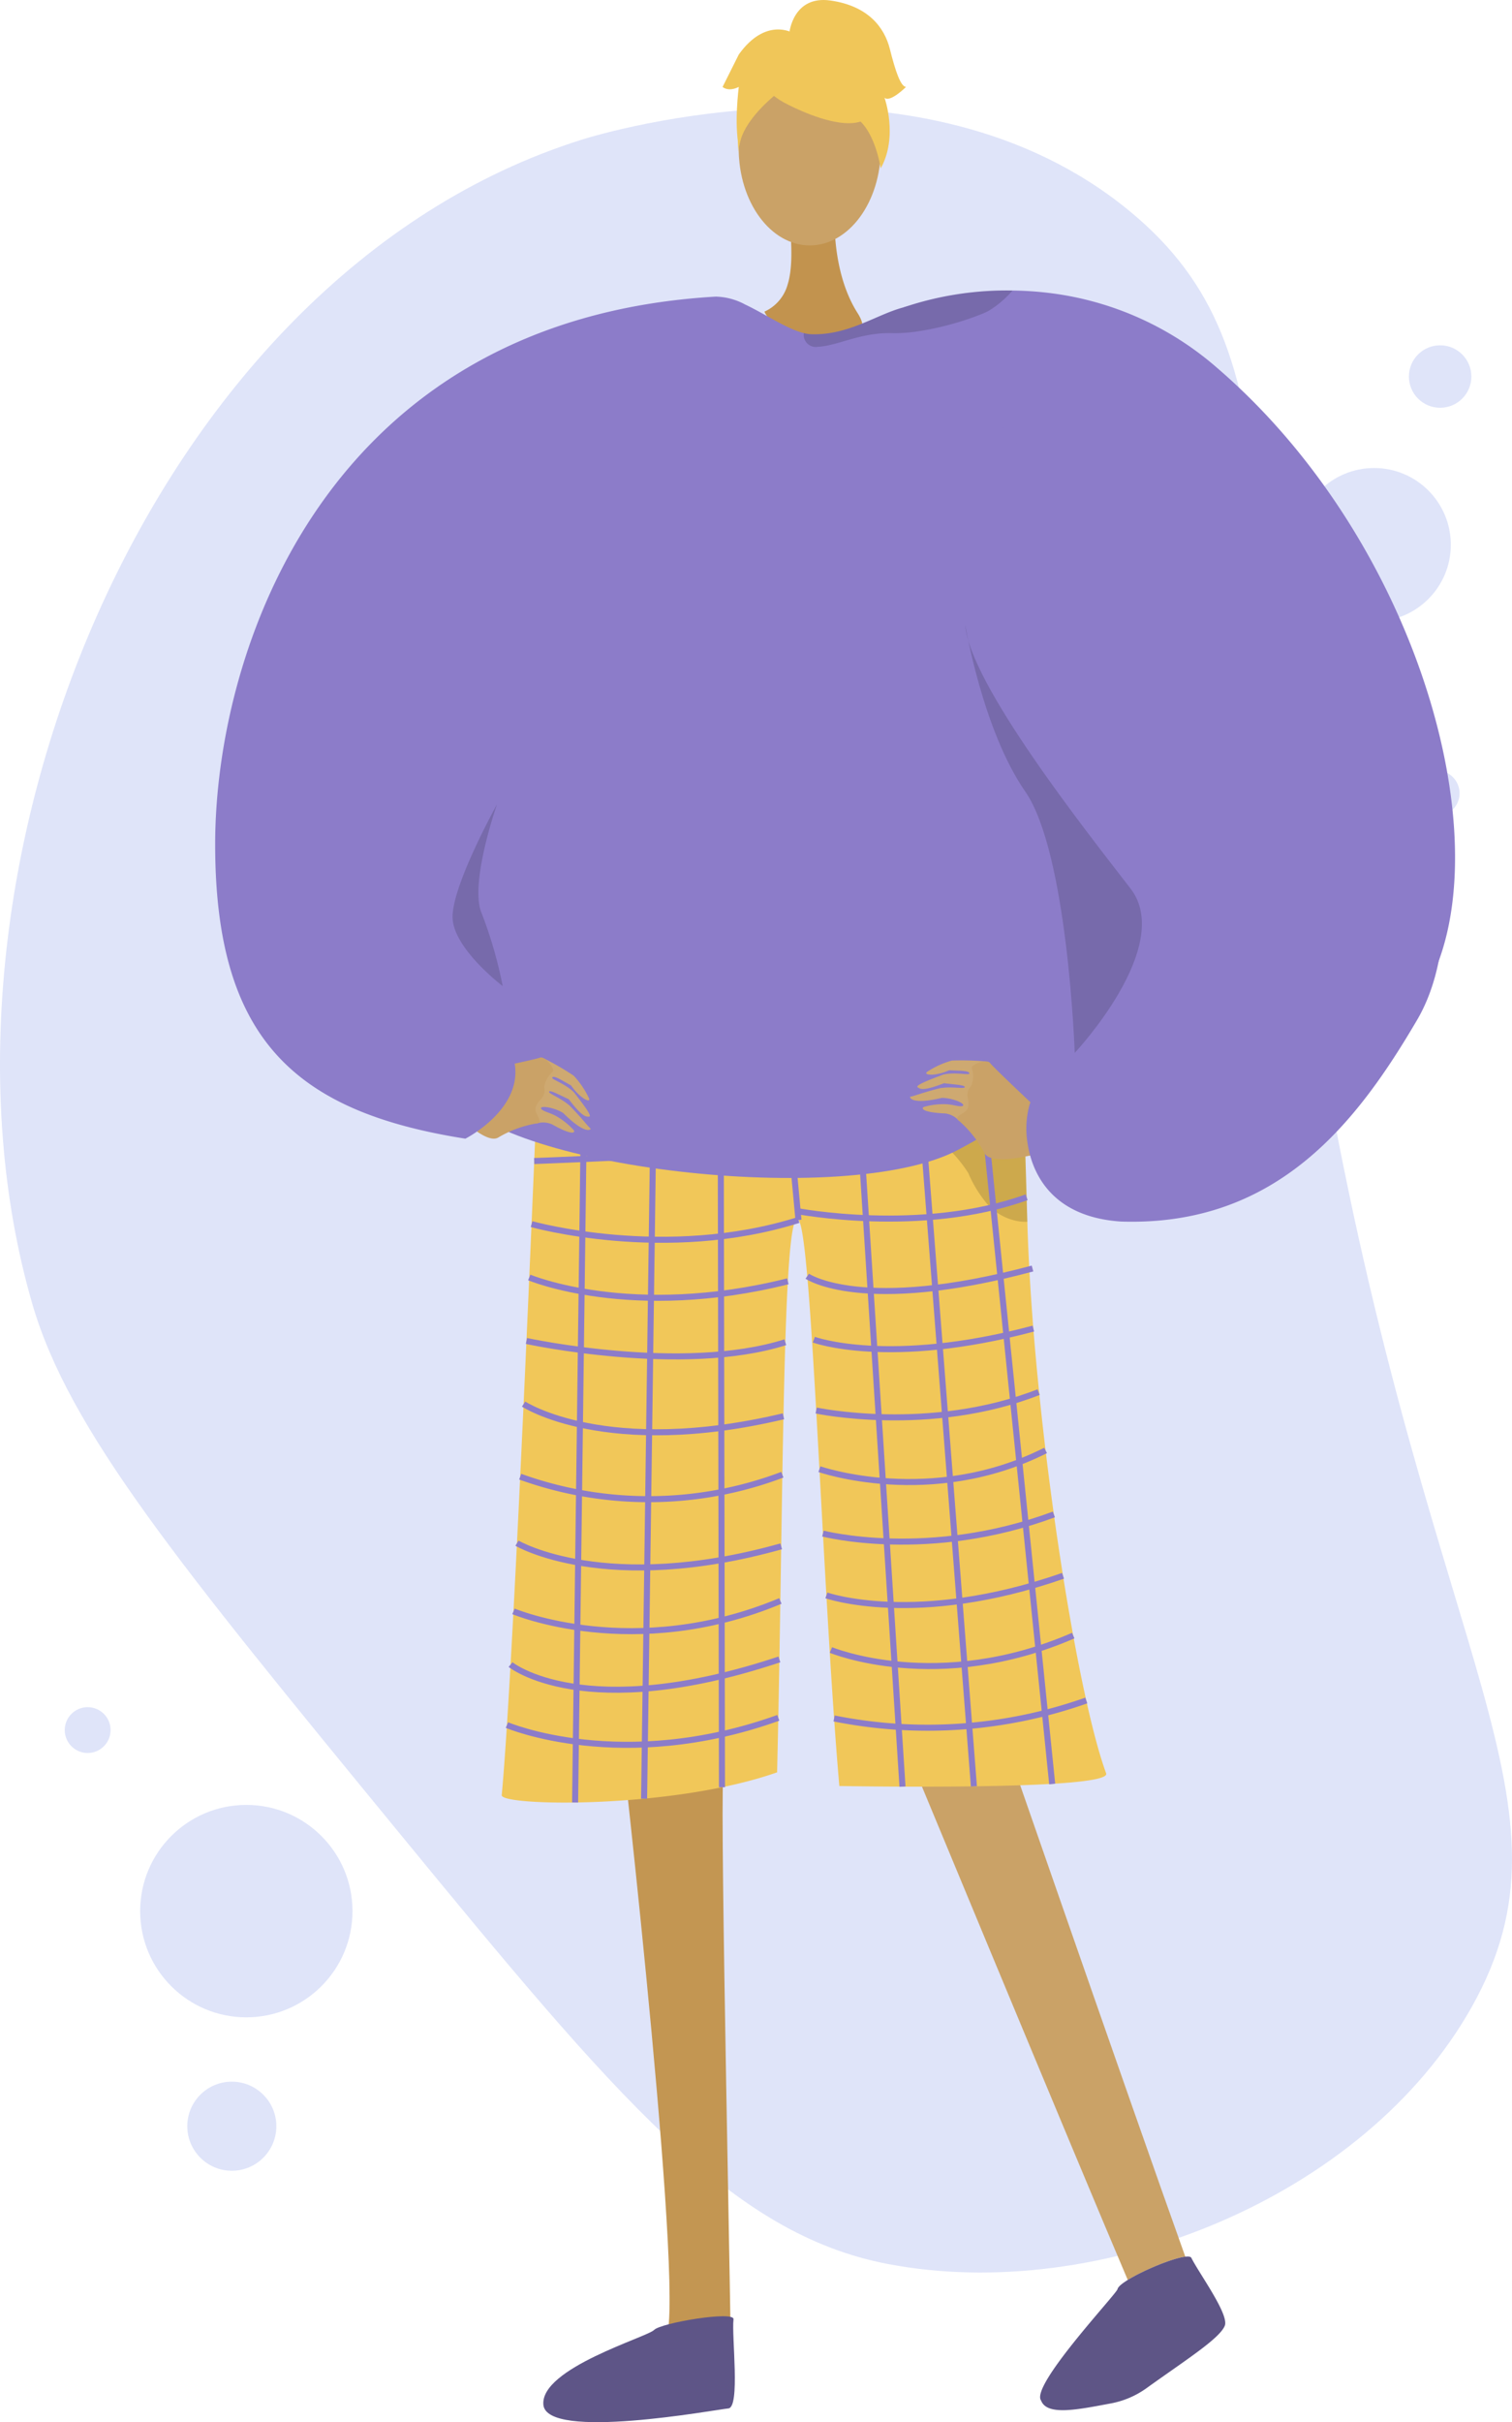 <svg xmlns="http://www.w3.org/2000/svg" width="239.804" height="384" viewBox="0 0 239.804 384"><defs><style>.a{fill:#bec9f2;opacity:0.49;}.b{fill:#c2934e;}.c{fill:#c39652;}.d{fill:#caa267;}.e{fill:#5e5586;}.f{fill:#5e5587;}.g{fill:#f1c759;}.h{opacity:0.3;}.i{opacity:0.5;}.j{fill:none;stroke:#8c7cc9;stroke-miterlimit:10;stroke-width:0.958px;}.k{fill:#8c7cc9;}.l{fill:#cea971;}.m{opacity:0.15;}.n{fill:#f0c659;}</style></defs><g transform="translate(-964.574 -10669.1)"><g transform="translate(964.574 10686.155)"><path class="a" d="M1027.719,10963.512c-34.805-42.421-52.208-63.631-58.022-83.667-19.426-66.937,17.847-162.785,87.161-184.57,3.607-1.133,53.7-16.1,86.951,11.395,27.84,23.023,15.719,52.535,31.372,138.547,16.758,92.087,40.8,114.053,22.817,146.089-17.029,30.331-59.084,47.157-92.587,40.762C1080.494,11027.311,1062.563,11005.979,1027.719,10963.512Z" transform="translate(-964.574 -10690.194)"/><circle class="a" cx="16.838" cy="16.838" r="16.838" transform="translate(22.229 269.088)"/><circle class="a" cx="7.062" cy="7.062" r="7.062" transform="translate(29.704 312.964)"/><circle class="a" cx="12.165" cy="12.165" r="12.165" transform="translate(205.771 57.142)"/><circle class="a" cx="4.952" cy="4.952" r="4.952" transform="translate(223.454 37.688)"/><circle class="a" cx="3.634" cy="3.634" r="3.634" transform="translate(10.269 253.592)"/><circle class="a" cx="3.634" cy="3.634" r="3.634" transform="translate(224.22 105.08)"/></g><g transform="translate(998.691 10669.1)"><path class="b" d="M1125.683,10709.477s-.743,9.609,3.609,16.441c2.924,4.589-2.787,4.233-9.03,3.242-4.794-.759-5.729-3.454-5.729-3.454a6.668,6.668,0,0,0,3.7-4.388c1-3.207.475-8.854-.035-11.842C1117.141,10703.257,1125.683,10709.477,1125.683,10709.477Z" transform="translate(-1027.405 -10676.302)"/><g transform="translate(45.454 165.084)"><path class="c" d="M1083.646,11008.467s10.854,95,6.961,96.7c-6.983,3.105-34.366,13.34-4.029,10.672,15.618.674,14.414-2.793,14.607-5.75.158-2.418-1.761-87.568-1.234-94.2.118-1.486.19-2.383.19-2.383Z" transform="translate(-1064.826 -10899.164)"/><path class="d" d="M1186.091,11088.858c-2.024.235-6.654,2.159-9.127,3.69-8.016-18.811-37.3-89.443-37.3-89.443l12.848-10.254S1177.872,11065.965,1186.091,11088.858Z" transform="translate(-1077.671 -10896.175)"/><path class="e" d="M1192.591,11111.773c-.614-1.243-11.408,3.411-11.706,4.954-.147.762-13.915,15.351-12.121,17.675.94,2.48,5.94,1.4,11.084.442a14.142,14.142,0,0,0,5.66-2.432c6.065-4.365,11.555-7.821,12.384-9.875C1198.615,11120.745,1193.8,11114.215,1192.591,11111.773Z" transform="translate(-1083.212 -10918.905)"/><path class="f" d="M1101.316,11123.748c.158-1.379-11.513.564-12.6,1.7s-18.041,6.059-17.556,11.84,27.406.766,29.332.6S1101,11126.453,1101.316,11123.748Z" transform="translate(-1064.552 -10921.147)"/><path class="g" d="M1068.641,10880.262a6.024,6.024,0,0,0,3.541,1.29c8.025-.5,42.677-2.777,61.359-5.409,6.591-.931,11.193-1.9,11.936-2.863a.686.686,0,0,1,0,.076c.036,1.039.424,12.934.876,28.529.892,30.788,7.694,74.426,12.5,87.443,1.037,2.811-42.317,2.013-42.317,2.013-2.739-31.622-4.333-87.4-6.478-89.729-2.609-2.833-2.39,46.328-3.391,87.565-16.658,5.851-43.841,5.385-43.675,3.614C1064.977,10971.758,1068.641,10880.262,1068.641,10880.262Z" transform="translate(-1062.99 -10873.279)"/><g class="h" transform="translate(37.364)"><path d="M1109.592,10880.969h-.389S1109.341,10880.967,1109.592,10880.969Z" transform="translate(-1109.203 -10874.752)"/><path class="i" d="M1109.684,10879.5c10.38-.031,32.8-3.354,32.8-3.354,6.591-.931,11.193-1.9,11.936-2.863a.672.672,0,0,1,0,.076c.036,1.039.424,12.934.876,28.529a7.627,7.627,0,0,1-1.095-.035,8.471,8.471,0,0,1-5.778-3.426,18.83,18.83,0,0,1-2.489-4.256C1137.033,10880.175,1113.012,10879.52,1109.684,10879.5Z" transform="translate(-1109.295 -10873.279)"/></g><g transform="translate(11.64 2.669)"><line class="j" x1="1.468" y2="115.066" transform="translate(0 2.943)"/><line class="j" x1="1.55" y2="113.072" transform="translate(10.942 4.329)"/><line class="j" x2="0.21" y2="112.137" transform="translate(23.084 3.452)"/><line class="j" x2="2.142" y2="23.054" transform="translate(33.285 2.608)"/><line class="j" x2="7.316" y2="113.821" transform="translate(44.608 1.671)"/><line class="j" x2="8.903" y2="114.649" transform="translate(54.346 0.793)"/><line class="j" x2="11.745" y2="115.077" transform="translate(63.922)"/></g><path class="j" d="M1069.369,10895.231s61.721-2.187,77.725-6.434" transform="translate(-1064.211 -10876.251)"/><path class="j" d="M1111.178,10908.321c-21.108,6.651-42.332.653-42.332.653" transform="translate(-1064.111 -10879.99)"/><path class="j" d="M1120.767,10906.029s19.865,3.848,36.536-2.17" transform="translate(-1074.053 -10879.135)"/><path class="j" d="M1068.394,10919.585s16.175,6.833,41.012.611" transform="translate(-1064.025 -10882.146)"/><path class="j" d="M1067.845,10932.039s24.734,5.367,41.054.2" transform="translate(-1063.92 -10884.53)"/><path class="j" d="M1067.284,10944.412s13.083,8.614,41.212,1.936" transform="translate(-1063.812 -10886.899)"/><path class="j" d="M1066.618,10958.574a59.981,59.981,0,0,0,41.578-.309" transform="translate(-1063.685 -10889.552)"/><path class="j" d="M1065.983,10971.688s14.048,8.319,41.908.5" transform="translate(-1063.563 -10892.122)"/><path class="j" d="M1065.3,10984.668s19.106,8.059,42.329-1.65" transform="translate(-1063.432 -10894.292)"/><path class="j" d="M1064.725,10995.3s11.665,9.5,42.638-.822" transform="translate(-1063.322 -10896.486)"/><path class="j" d="M1064.015,11007.082s18.233,7.759,43.038-1.148" transform="translate(-1063.186 -10898.68)"/><path class="j" d="M1122.925,10919.053s8.664,6.025,35.725-1.221" transform="translate(-1074.466 -10881.811)"/><path class="j" d="M1124.22,10931.369s11.82,4.364,34.813-1.759" transform="translate(-1074.714 -10884.065)"/><path class="j" d="M1124.679,10944.985s18.011,3.838,35.275-2.919" transform="translate(-1074.802 -10886.45)"/><path class="j" d="M1125.315,10956.474s17.712,6.181,35.869-2.969" transform="translate(-1074.924 -10888.641)"/><path class="j" d="M1126,10969.085s16.736,4.36,36.627-3.032" transform="translate(-1075.055 -10891.043)"/><path class="j" d="M1126.68,10981.192s14.218,5.017,37.531-3.105" transform="translate(-1075.185 -10893.349)"/><path class="j" d="M1127.566,10992.092s16.971,7.04,38.433-2.284" transform="translate(-1075.355 -10895.592)"/><path class="j" d="M1128.189,11005.379a75.5,75.5,0,0,0,40-2.846" transform="translate(-1075.474 -10898.028)"/></g><g transform="translate(0 47.019)"><path class="k" d="M1052.3,10781.936c-1.316,2.057-6.689,60.471,0,72.588,6.727,12.188,62.77,18.7,80.39,9.326,17.879-9.514,24.765-18.662,27.155-35.725,2.395-17.1-3.188-43.48-3.188-43.48l-76.41-50.5Z" transform="translate(-1014.859 -10728.574)"/><g transform="translate(37.66 120.621)"><path class="l" d="M1070.609,10876.646a44.643,44.643,0,0,1,4.686,2.724,13.937,13.937,0,0,1,2.409,3.538c.446.945-1.405.086-2.819-1.987-1.373-.751-2.651-1.6-2.965-1.29s1.848.875,3.394,2.349c1.514,1.941,2.966,3.847,2.446,3.884s-1.089.059-3.239-2.754c-1.519-.7-3-1.525-3.119-1.2s1.768.921,3.262,2.219c2.093,2.145,2.58,2.928,3.354,3.683-.417.466-1.818.043-4.385-2.523-1.386-.861-3.452-1.194-3.523-.763.064.458,1.5.711,2.484,1.295a11.565,11.565,0,0,1,2.7,2.165c.291.372-.015,1.017-3.412-.888a3.481,3.481,0,0,0-2.461-.152l-1.761-4.823Z" transform="translate(-1056.09 -10876.479)"/><path class="d" d="M1058.206,10878.48s8.282-1.706,9.018-2.011,2.561,1.874,1.973,2.28a4.028,4.028,0,0,0-1.323,2.423,1.9,1.9,0,0,1-.374,1.721c-.5.582-1.239,1.328-.917,2.2s1.072,1.742.1,1.812a17.445,17.445,0,0,0-6.057,2.217c-2.083,1.3-7.273-4.356-7.273-4.356Z" transform="translate(-1053.35 -10876.44)"/></g><g transform="translate(110.193 121.073)"><path class="l" d="M1155.138,10877.188a44.013,44.013,0,0,0-5.4-.148,13.648,13.648,0,0,0-3.88,1.748c-.868.572,1.155.814,3.43-.207,1.56.082,3.087.033,3.2.461s-2.028-.227-4.106.213c-2.295.859-4.516,1.717-4.091,2.023s.9.625,4.184-.641c1.655.209,3.345.281,3.283.619s-1.983-.148-3.928.172c-2.892.727-3.712,1.137-4.761,1.371.116.619,1.528,1,5.043.162,1.626,0,3.562.8,3.4,1.207-.291.357-1.65-.187-2.788-.205a11.4,11.4,0,0,0-3.419.424c-.441.162-.512.875,3.368,1.043a3.51,3.51,0,0,1,2.179,1.166l3.99-3.186Z" transform="translate(-1143.06 -10876.999)"/><path class="d" d="M1164.192,10883.926s-6.186-5.822-6.657-6.471-3.152.246-2.859.9a4.052,4.052,0,0,1-.12,2.764,1.9,1.9,0,0,0-.569,1.666c.129.762.372,1.787-.35,2.357s-1.814.92-1.017,1.494a17.714,17.714,0,0,1,4.024,5.088c1.105,2.209,8.452.119,8.452.119Z" transform="translate(-1144.837 -10877.043)"/></g><path class="k" d="M1219.748,10842.251c-9.478,16.166-22.167,32.77-46.956,31.972-7.442-.484-11.378-3.84-13.323-7.632a14.6,14.6,0,0,1-1-2.5c-.032-.11-.065-.221-.1-.332a16.008,16.008,0,0,1-.408-1.948,14.213,14.213,0,0,1,.3-6.058l0-.011c.036-.105.072-.205.11-.3.014-.036.03-.074.049-.116.123-.291.315-.707.567-1.23,1.113-2.3,3.4-6.65,6.341-11.456,5.251-8.587,5.086-21.753,2.813-28.526-.246-.734-1.608-1.471-3.769-2.288-.646-.243-1.364-.5-2.147-.764-10.82-3.633-23.447-26.5-31.275-45.557-1.591-3.878-2.983-7.6-4.127-10.975a96.12,96.12,0,0,1-2.728-9.369c-.724-3.21-.9-5.463-.411-6.3a.657.657,0,0,1,.635-.368,14.207,14.207,0,0,0,4.185-.56c3.426-.887,7.245-3.523,9.981-5.709l0,0c2.222-1.776,3.723-3.253,3.723-3.253h.011c.134,0,1.374.058,3.443.324a72.538,72.538,0,0,1,7.514,1.4c1.1.259,2.252.558,3.46.9.52.146,1.049.3,1.586.468a79.7,79.7,0,0,1,41.193,29.083C1222.831,10793,1229.334,10825.885,1219.748,10842.251Z" transform="translate(-1029.106 -10727.581)"/><path class="m" d="M1217.386,10833.56a1.592,1.592,0,0,0-.167.054C1217.29,10833.591,1217.346,10833.571,1217.386,10833.56Z" transform="translate(-1047.067 -10747.608)"/><path class="k" d="M1136.134,10731.442s-.079.1-.235.283c-.868,1.044-4.092,4.925-8.8,10.658-3.873,4.726-8.751,10.709-14.144,17.405l0,0c-1.408,1.748-2.854,3.549-4.326,5.386-25.464,31.8-58.539,74.886-55.444,80.6a9.97,9.97,0,0,1,1.1,3.084,8.165,8.165,0,0,1,.109,1.6c-.1,3.308-2.229,5.956-4.256,7.737-.006.006-.011.009-.016.014a.771.771,0,0,1-.088.078,20.658,20.658,0,0,1-1.72,1.332,17.877,17.877,0,0,1-1.849,1.139c-26.988-4.249-39.686-15.739-39.686-46.658s17.656-83.246,79.381-86.839a10.261,10.261,0,0,1,4.686,1.258c3.161,1.492,6.563,3.858,9.3,4.528a5.844,5.844,0,0,0,1.277.184c5.919.136,10.208-3.13,14.561-4.274l.014-.006.024-.008a10.056,10.056,0,0,1,3.87-.308h.011q1.714.226,3.284.452c1.988.287,3.79.578,5.377.853.825.144,1.591.285,2.3.415,1.093.205,2.029.391,2.8.548.329.067.627.131.893.187C1135.581,10731.31,1136.134,10731.442,1136.134,10731.442Z" transform="translate(-1006.771 -10727.255)"/></g><ellipse class="d" cx="11.269" cy="15.376" rx="11.269" ry="15.376" transform="translate(83.041 8.156)"/><g transform="translate(80.486)"><g transform="translate(2.379 4.287)"><path class="n" d="M1117.272,10686.32s19.51,10.818,13.719-6.55C1126.985,10667.754,1103.966,10678.578,1117.272,10686.32Z" transform="translate(-1110.01 -10674.401)"/><path class="n" d="M1119.35,10682.354s-10.916,6.478-9.863,12.975c0,0-2.407-19.4,8.447-19.886s15.056.56,14.093,21.073C1132.026,10696.517,1128.873,10680.2,1119.35,10682.354Z" transform="translate(-1109.26 -10674.585)"/></g><path class="n" d="M1119.4,10674.371s.548-6.045,6.54-5.188,8.56,4.279,9.416,7.7,1.712,5.991,2.568,5.991c0,0-2.568,2.568-3.424,1.712,0,0,2.222,6.156-.6,11.21,0,0-1.111-7.786-5.391-8.642S1119.4,10674.371,1119.4,10674.371Z" transform="translate(-1108.823 -10669.1)"/><path class="n" d="M1117.446,10675.424s-4.28-2.567-8.56,3.425l-2.568,5.136s.856.856,2.568,0c0,0-.779,6.031.038,9.435l2.53-10.291Z" transform="translate(-1106.318 -10670.206)"/></g><path class="k" d="M1226.689,10832.379l0,.006,0,.006c-8.713,23.653-54.3-66.792-54.3-66.792l-19.426-23.443-6.552-7.905-1.526-1.839-1.529-1.843-1.52-1.836.006,0,.014-.006.024-.008a51.066,51.066,0,0,1,17.232-2.65,52.439,52.439,0,0,1,6.39.459,49.552,49.552,0,0,1,26.1,11.848C1221.865,10764.438,1235.391,10808.72,1226.689,10832.379Z" transform="translate(-1032.632 -10680.008)"/><path class="m" d="M1155.359,10726.065a15.971,15.971,0,0,1-3.511,3.047,7.155,7.155,0,0,1-1.024.534c-.049.022-.1.044-.154.066a46.817,46.817,0,0,1-9.537,2.7,25.558,25.558,0,0,1-4.372.418c-.12,0-.239,0-.353-.006-5.2-.158-8.713,2.009-11.923,2.163a1.92,1.92,0,0,1-2.232-2.166,5.844,5.844,0,0,0,1.277.184c5.919.136,10.208-3.13,14.561-4.274l.014-.006.024-.008A51.067,51.067,0,0,1,1155.359,10726.065Z" transform="translate(-1028.883 -10680.008)"/><path class="m" d="M1171.279,10859.473s15.9-16.926,8.853-26.053-25.625-32.605-26.224-41.854c0,0,2.76,16.727,9.523,26.467S1171.279,10859.473,1171.279,10859.473Z" transform="translate(-1034.944 -10692.549)"/><path class="m" d="M1061.3,10855.625s-7.582-5.734-7.937-10.621,7.037-18.2,7.037-18.2-4.436,12.635-2.435,17.273A68.641,68.641,0,0,1,1061.3,10855.625Z" transform="translate(-1015.69 -10699.296)"/></g></g></svg>